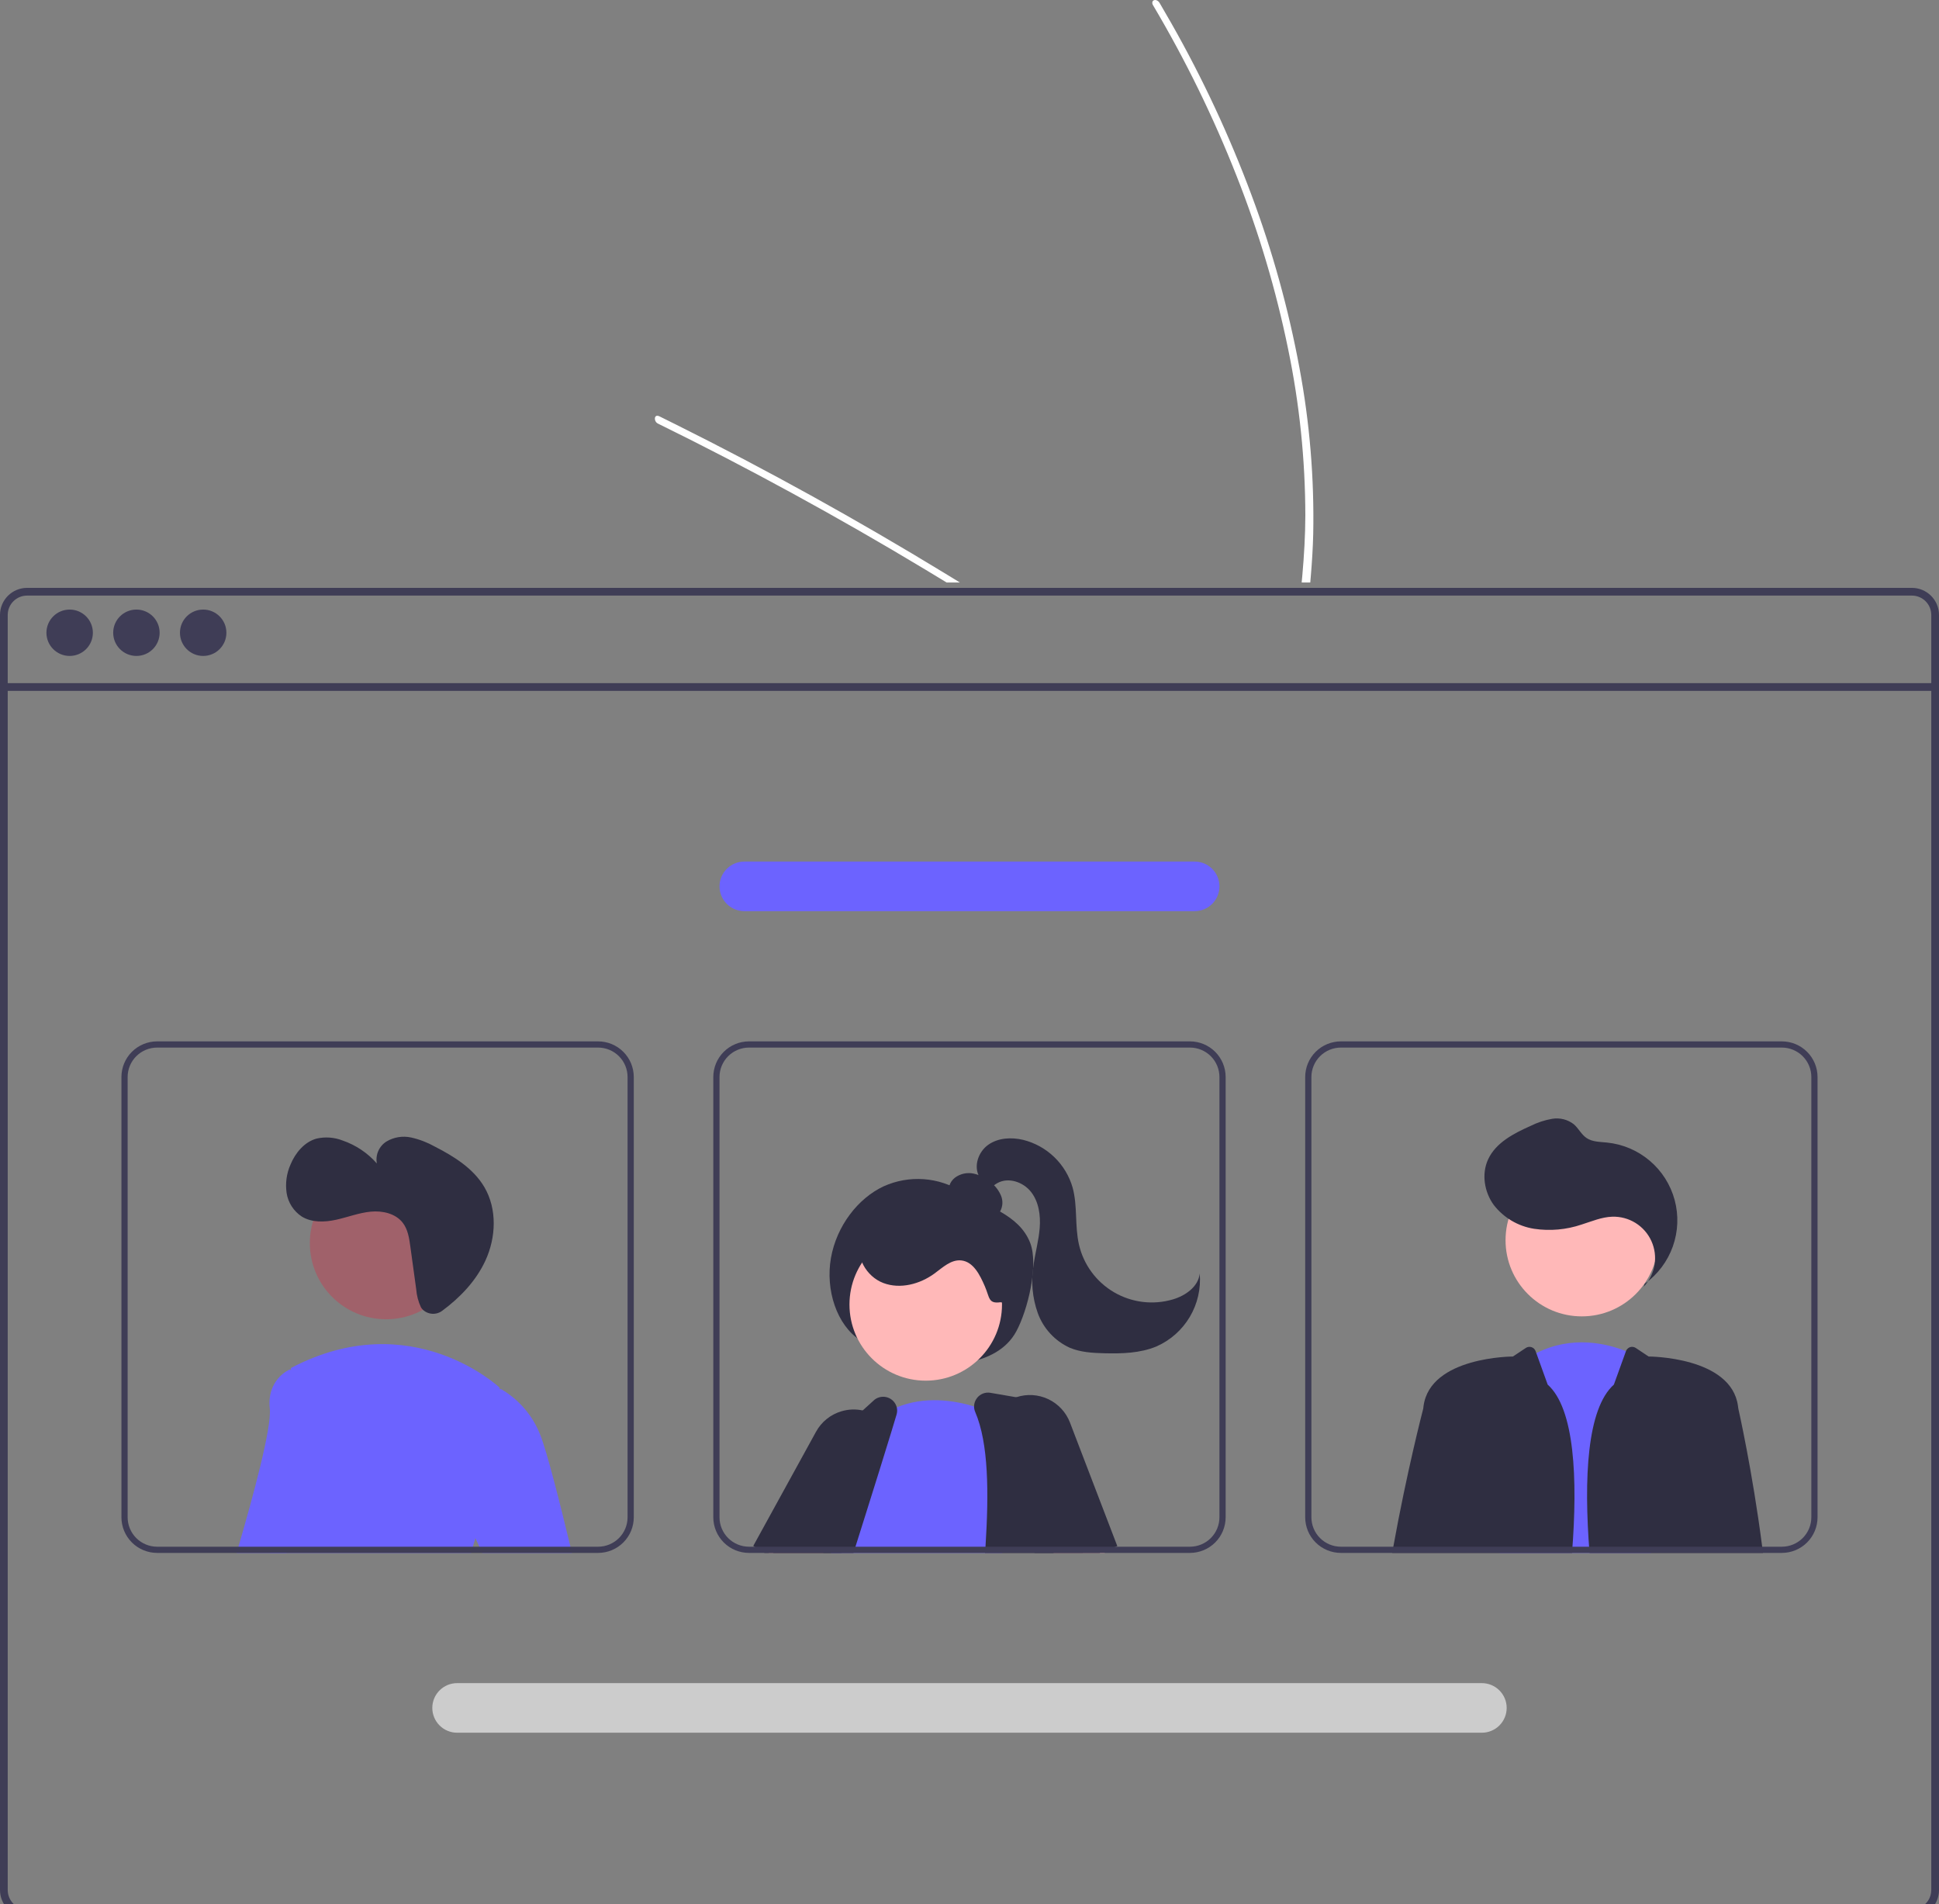 <svg width="445" height="437" viewBox="0 0 445 437" fill="none" xmlns="http://www.w3.org/2000/svg">
<rect x="0" y="0" width="445" height="437" fill="#808080" stroke="none"/>
<g clip-path="url(#clip0)">
<path d="M220.301 133.693H217.259C216.289 133.096 215.315 132.505 214.337 131.922C213.731 131.544 213.118 131.182 212.505 130.812C202.379 124.714 192.191 118.867 181.941 113.272C171.7 107.672 161.41 102.333 151.07 97.255C150.796 97.138 150.572 96.929 150.436 96.664C150.301 96.398 150.263 96.094 150.329 95.804C150.339 95.766 150.356 95.73 150.379 95.697C150.521 95.427 150.842 95.313 151.312 95.541C152.581 96.167 153.856 96.793 155.125 97.433C165.493 102.599 175.819 108.026 186.103 113.713C196.379 119.398 206.598 125.337 216.76 131.53C216.973 131.658 217.187 131.793 217.401 131.922C218.37 132.512 219.332 133.103 220.301 133.693Z" fill="white"/>
<path d="M301.384 122.551C301.306 125.717 301.114 128.833 300.857 131.922C300.807 132.512 300.757 133.103 300.707 133.693H298.733C298.79 133.103 298.847 132.512 298.897 131.922C299.289 127.46 299.56 122.949 299.574 118.317C299.555 105.475 298.23 92.668 295.619 80.093C292.844 66.553 288.892 53.281 283.811 40.425C278.477 26.866 272.064 13.756 264.634 1.219C264.494 1.015 264.431 0.768 264.456 0.522C264.534 -0.04 265.283 -0.211 265.846 0.323C265.957 0.428 266.053 0.547 266.131 0.679C267.05 2.237 267.953 3.8 268.839 5.368C275.998 17.976 282.139 31.133 287.203 44.716C292.027 57.615 295.716 70.909 298.227 84.448C300.579 97.008 301.637 109.775 301.384 122.551Z" fill="white"/>
<path d="M438.779 134.922H6.214C4.566 134.923 2.987 135.577 1.822 136.74C0.657 137.904 0.001 139.481 0 141.126V433.795C0.001 435.44 0.657 437.018 1.822 438.181C2.987 439.344 4.566 439.998 6.214 440H438.779C439.677 440 440.565 439.805 441.381 439.429C442.197 439.053 442.921 438.505 443.504 437.823C443.553 437.769 443.598 437.712 443.639 437.652C444.01 437.199 444.31 436.693 444.53 436.15C444.843 435.405 445.002 434.604 445 433.795V141.126C444.998 139.48 444.342 137.902 443.175 136.738C442.009 135.575 440.428 134.921 438.779 134.922ZM443.226 433.795C443.226 434.661 442.971 435.508 442.492 436.229C442.066 436.864 441.488 437.382 440.81 437.737C440.182 438.061 439.485 438.23 438.779 438.228H6.214C5.037 438.227 3.908 437.759 3.076 436.928C2.244 436.097 1.776 434.971 1.774 433.795V141.126C1.776 139.951 2.244 138.824 3.076 137.993C3.908 137.162 5.037 136.695 6.214 136.693H438.779C439.957 136.693 441.087 137.16 441.921 137.991C442.755 138.822 443.224 139.95 443.226 141.126V433.795Z" fill="#3F3D56"/>
<path d="M444.109 156.789H0.886V158.563H444.109V156.789Z" fill="#3F3D56"/>
<path d="M15.985 150.546C18.929 150.546 21.315 148.163 21.315 145.225C21.315 142.286 18.929 139.903 15.985 139.903C13.042 139.903 10.656 142.286 10.656 145.225C10.656 148.163 13.042 150.546 15.985 150.546Z" fill="#3F3D56"/>
<path d="M31.307 150.546C34.251 150.546 36.636 148.163 36.636 145.225C36.636 142.286 34.251 139.903 31.307 139.903C28.364 139.903 25.978 142.286 25.978 145.225C25.978 148.163 28.364 150.546 31.307 150.546Z" fill="#3F3D56"/>
<path d="M46.629 150.546C49.572 150.546 51.958 148.163 51.958 145.225C51.958 142.286 49.572 139.903 46.629 139.903C43.686 139.903 41.3 142.286 41.3 145.225C41.3 148.163 43.686 150.546 46.629 150.546Z" fill="#3F3D56"/>
<path d="M197.381 307.578C192.051 304.114 189.4 296.063 190.706 288.7C192.012 281.337 196.931 274.996 202.827 272.261C205.695 270.97 208.839 270.411 211.977 270.634C215.115 270.856 218.148 271.854 220.804 273.537C226.211 276.838 233.858 278.646 236.425 285.25C238.398 290.326 235.896 300.632 233.24 305.562C230.945 309.822 226.583 311.771 222.486 312.618C217.952 313.541 213.273 313.482 208.765 312.443C204.257 311.404 200.025 309.411 196.355 306.598L197.381 307.578Z" fill="#2F2E41"/>
<path d="M194.601 346.685L190.34 354.021L189.777 354.988L188.957 356.411H176.394L177.242 354.988L179.437 351.296L184.553 342.672L190.347 344.984L194.601 346.685Z" fill="#FFB8B8"/>
<path d="M175.453 356.411L173.159 354.988L172.874 354.81L187.276 328.604C187.895 327.47 188.734 326.47 189.743 325.661C190.752 324.853 191.912 324.252 193.155 323.894C194.724 323.427 196.387 323.366 197.986 323.716C198.92 323.913 199.818 324.249 200.652 324.712C200.995 324.9 201.326 325.109 201.642 325.339C202.86 326.191 203.861 327.317 204.564 328.626C205.401 330.158 205.814 331.885 205.762 333.629C205.709 335.374 205.192 337.073 204.265 338.552L198.713 347.41L193.967 354.988L193.076 356.411H175.453Z" fill="#2F2E41"/>
<path d="M212.456 316.879C222.122 316.879 229.959 309.055 229.959 299.403C229.959 289.752 222.122 281.927 212.456 281.927C202.789 281.927 194.953 289.752 194.953 299.403C194.953 309.055 202.789 316.879 212.456 316.879Z" fill="#FFB8B8"/>
<path d="M230.026 356.411H190.682L190.86 355.906C190.76 355.6 190.668 355.294 190.582 354.988C190.49 354.668 190.411 354.341 190.34 354.021C189.701 351.042 189.703 347.962 190.347 344.984C192.521 334.325 201.193 325.666 201.193 325.666C201.343 325.552 201.493 325.445 201.642 325.339C202.932 324.395 204.332 323.612 205.811 323.005C212.253 320.336 219.009 321.411 223.548 322.791C225.129 323.269 226.675 323.856 228.173 324.549C228.701 324.798 228.986 324.954 228.986 324.954L229.435 338.623L229.976 354.988L230.026 356.411Z" fill="#6C63FF"/>
<path d="M248.227 354.988L245.219 339.719L242.184 324.321C242.057 323.685 241.741 323.102 241.277 322.649C240.813 322.196 240.222 321.893 239.582 321.781L233.226 320.685L227.311 319.668C226.741 319.565 226.153 319.62 225.611 319.827C225.07 320.034 224.596 320.385 224.24 320.842C223.795 321.395 223.551 322.082 223.548 322.791C223.548 323.229 223.638 323.663 223.812 324.065C226.898 331.251 226.955 342.629 226.171 354.988C226.135 355.458 226.107 355.935 226.071 356.411H248.512L248.227 354.988Z" fill="#2F2E41"/>
<path d="M205.811 323.005C205.68 322.487 205.423 322.01 205.061 321.616C204.7 321.222 204.246 320.925 203.74 320.75C203.235 320.575 202.694 320.528 202.166 320.613C201.638 320.699 201.14 320.914 200.716 321.24L197.987 323.716L186.812 333.877C186.464 334.189 186.191 334.576 186.014 335.008C184.753 338.018 182.295 343.959 179.437 351.295C178.974 352.491 178.496 353.722 178.005 354.988C177.833 355.458 177.648 355.935 177.463 356.411H195.877C196.027 355.935 196.176 355.458 196.326 354.988C197.146 352.405 197.944 349.872 198.713 347.41C200.965 340.259 202.996 333.763 204.564 328.626C204.999 327.203 205.395 325.889 205.754 324.684C205.922 324.139 205.941 323.56 205.811 323.005Z" fill="#2F2E41"/>
<path d="M252.36 356.412H253.55L253.386 356.013L252.951 354.988L246.246 339.1L245.219 339.719L236.981 344.693L241.207 354.988L241.792 356.412H248.512H252.36Z" fill="#FFB8B8"/>
<path d="M245.561 326.498C244.654 324.127 242.864 322.198 240.565 321.115C238.266 320.031 235.636 319.877 233.226 320.685C232.918 320.787 232.616 320.906 232.321 321.041C230.633 321.793 229.194 323.01 228.173 324.549C227.757 325.163 227.415 325.825 227.154 326.52C226.692 327.726 226.473 329.011 226.511 330.302C226.549 331.593 226.843 332.864 227.375 334.041L229.435 338.623L236.803 354.988L237.445 356.411H252.36L253.386 356.013L256.051 354.988L256.422 354.846L245.561 326.498Z" fill="#2F2E41"/>
<path d="M226.202 279.332C226.812 279.514 227.466 279.491 228.061 279.265C228.657 279.04 229.161 278.625 229.496 278.084C229.814 277.533 230 276.916 230.042 276.282C230.084 275.647 229.98 275.012 229.737 274.424C229.241 273.251 228.458 272.22 227.46 271.425C226.327 270.402 224.948 269.689 223.457 269.356C222.712 269.196 221.941 269.198 221.197 269.361C220.453 269.524 219.753 269.845 219.144 270.303C218.546 270.775 218.102 271.415 217.871 272.14C217.639 272.866 217.629 273.643 217.843 274.374C218.296 275.687 219.523 276.566 220.749 277.221C223.181 278.517 225.864 279.279 228.615 279.453L226.202 279.332Z" fill="#2F2E41"/>
<path d="M229.607 298.881C226.793 299.269 227.155 297.839 226.028 295.235C224.901 292.632 223.392 289.541 220.564 289.277C218.246 289.061 216.336 290.911 214.459 292.285C211.112 294.734 206.602 295.932 202.722 294.463C198.843 292.995 196.147 288.378 197.619 284.505C198.077 283.435 198.75 282.471 199.597 281.672C200.444 280.873 201.445 280.256 202.541 279.859C204.738 279.079 207.071 278.755 209.398 278.908C214.573 279.073 219.648 280.37 224.266 282.708C227.453 284.325 230.556 286.638 231.765 289.997C232.974 293.356 233.769 298.076 230.312 298.985L229.607 298.881Z" fill="#2F2E41"/>
<path d="M224.764 270.093C223.373 267.676 224.521 264.359 226.797 262.744C229.073 261.128 232.126 260.97 234.841 261.618C237.527 262.293 239.988 263.662 241.977 265.587C243.965 267.511 245.412 269.924 246.172 272.583C247.325 276.811 246.64 281.351 247.616 285.623C248.136 287.9 249.117 290.046 250.5 291.93C251.882 293.814 253.636 295.396 255.654 296.577C257.672 297.759 259.91 298.515 262.232 298.8C264.553 299.086 266.909 298.893 269.153 298.235C272.076 297.378 275.047 295.294 275.334 292.266C275.637 295.743 274.843 299.228 273.063 302.233C271.283 305.238 268.607 307.611 265.409 309.022C261.643 310.59 257.441 310.693 253.362 310.588C250.703 310.52 247.984 310.36 245.532 309.333C243.835 308.561 242.309 307.457 241.045 306.088C239.78 304.72 238.802 303.112 238.168 301.361C236.919 297.841 236.582 294.063 237.188 290.379C237.589 287.512 238.387 284.703 238.611 281.817C238.834 278.932 238.41 275.851 236.629 273.568C234.847 271.285 231.444 270.119 228.911 271.526C227.893 272.091 227.071 273.015 225.965 273.38C224.859 273.745 223.292 273.103 223.392 271.945L224.764 270.093Z" fill="#2F2E41"/>
<path d="M344.203 356.411L344.339 354.988L348.358 313.235C349.675 312.205 351.091 311.307 352.584 310.553C360.857 306.39 368.839 308.383 373.157 310.104C374.302 310.552 375.408 311.092 376.464 311.72L378.816 354.988L378.894 356.411H344.203Z" fill="#6C63FF"/>
<path d="M363.026 302.123C372.692 302.123 380.529 294.299 380.529 284.647C380.529 274.995 372.692 267.171 363.026 267.171C353.359 267.171 345.523 274.995 345.523 284.647C345.523 294.299 353.359 302.123 363.026 302.123Z" fill="#FFB8B8"/>
<path d="M377.227 295.303C378.528 293.934 379.392 292.209 379.708 290.349C380.025 288.488 379.78 286.576 379.005 284.854C378.23 283.133 376.96 281.681 375.356 280.682C373.752 279.684 371.887 279.185 369.997 279.248C367.577 279.328 365.297 280.317 362.987 281.043C359.486 282.232 355.751 282.568 352.094 282.023C348.415 281.452 345.095 279.495 342.818 276.554C340.653 273.582 339.978 269.46 341.507 266.118C343.274 262.259 347.399 260.132 351.28 258.405C352.845 257.622 354.517 257.074 356.242 256.777C357.106 256.634 357.99 256.67 358.839 256.884C359.689 257.098 360.485 257.484 361.178 258.019C362.268 258.956 362.907 260.364 364.094 261.175C365.43 262.089 367.166 262.065 368.777 262.226C372.406 262.589 375.839 264.046 378.618 266.404C381.398 268.763 383.392 271.91 384.337 275.427C385.281 278.945 385.13 282.666 383.905 286.097C382.68 289.527 380.437 292.503 377.476 294.63L377.227 295.303Z" fill="#2F2E41"/>
<path d="M355.192 317.782L352.584 310.553L352.421 310.102C352.344 309.889 352.219 309.695 352.056 309.537C351.893 309.379 351.696 309.259 351.48 309.188C351.264 309.117 351.034 309.096 350.809 309.127C350.584 309.157 350.368 309.239 350.179 309.365L347.218 311.336C347.218 311.336 328.226 311.336 326.701 322.713C326.68 322.891 326.651 323.09 326.63 323.304C326.629 323.313 326.627 323.323 326.623 323.332C326.43 324.079 322.846 337.911 319.767 354.988C319.682 355.458 319.596 355.935 319.511 356.411H360.779V356.411C362.122 339.257 361.371 323.307 355.192 317.782Z" fill="#2F2E41"/>
<path d="M404.42 354.988C402.169 337.47 398.948 323.304 398.948 323.304C398.919 323.09 398.891 322.891 398.869 322.713C397.351 311.335 378.36 311.336 378.36 311.336L375.4 309.366C375.211 309.239 374.995 309.158 374.77 309.128C374.544 309.097 374.315 309.118 374.098 309.189C373.882 309.261 373.685 309.38 373.522 309.539C373.359 309.697 373.234 309.891 373.157 310.105L370.385 317.782C364.207 323.307 363.455 339.257 364.798 356.411L364.799 356.411H404.599C404.541 355.935 404.477 355.458 404.42 354.988Z" fill="#2F2E41"/>
<path d="M70.141 315.1L65.908 354.988L65.758 356.411H54.307C54.442 355.949 54.577 355.472 54.72 354.988C57.97 343.86 62.395 327.615 61.917 323.311C61.169 316.594 66.407 314.352 66.407 314.352L66.735 314.416L70.141 315.1Z" fill="#6C63FF"/>
<path d="M88.61 302.787C98.276 302.787 106.113 294.963 106.113 285.311C106.113 275.659 98.276 267.835 88.61 267.835C78.943 267.835 71.107 275.659 71.107 285.311C71.107 294.963 78.943 302.787 88.61 302.787Z" fill="#A0616A"/>
<path d="M111.267 347.944C110.384 349.569 109.661 351.275 109.108 353.039C108.901 353.665 108.701 354.319 108.516 354.988C108.381 355.451 108.26 355.928 108.139 356.411H61.974C62.039 355.942 62.095 355.465 62.16 354.988C64.519 336.382 66.428 317.497 66.735 314.416C66.763 314.125 66.778 313.975 66.778 313.975C94.442 299.417 114.63 318.458 114.63 318.458C114.63 318.458 114.659 318.593 114.702 318.856C115.144 321.518 117.395 337.058 111.267 347.944Z" fill="#6C63FF"/>
<path d="M109.108 353.039L106.029 346.45L106.777 320.322L114.702 318.856L114.98 318.807C119.076 321.184 122.245 324.876 123.973 329.28C125.512 333.123 128.441 344.678 130.914 354.988C131.028 355.465 131.142 355.942 131.256 356.411H110.682L110.02 354.988L109.108 353.039Z" fill="#6C63FF"/>
<path d="M137.264 239.008H36.056C33.886 239.01 31.804 239.873 30.269 241.405C28.734 242.938 27.871 245.016 27.868 247.183V348.236C27.871 350.403 28.734 352.481 30.269 354.014C31.804 355.547 33.886 356.409 36.056 356.411H137.264C139.435 356.41 141.517 355.548 143.052 354.015C144.587 352.482 145.45 350.404 145.452 348.236V247.183C145.45 245.015 144.587 242.937 143.052 241.404C141.517 239.871 139.435 239.009 137.264 239.008ZM144.026 348.236C144.025 350.026 143.312 351.743 142.044 353.009C140.776 354.275 139.057 354.987 137.264 354.988H36.056C34.264 354.986 32.545 354.273 31.277 353.008C30.009 351.742 29.296 350.026 29.293 348.236V247.183C29.296 245.393 30.009 243.677 31.277 242.412C32.545 241.146 34.264 240.434 36.056 240.431H137.264C139.057 240.432 140.776 241.144 142.044 242.41C143.312 243.676 144.025 245.393 144.026 247.183V348.236ZM65.908 354.988L65.758 356.411H108.138C108.26 355.927 108.381 355.451 108.516 354.988H65.908Z" fill="#3F3D56"/>
<path d="M273.097 239.008H171.89C169.719 239.01 167.638 239.873 166.103 241.405C164.568 242.938 163.705 245.016 163.702 247.183V348.236C163.705 350.403 164.568 352.481 166.103 354.014C167.638 355.547 169.719 356.409 171.89 356.411H273.097C275.269 356.41 277.35 355.548 278.886 354.015C280.421 352.482 281.284 350.404 281.285 348.236V247.183C281.284 245.015 280.421 242.937 278.886 241.404C277.35 239.871 275.269 239.009 273.097 239.008ZM279.86 348.236C279.859 350.026 279.146 351.743 277.878 353.009C276.61 354.275 274.891 354.987 273.097 354.988H171.89C170.097 354.986 168.379 354.273 167.111 353.008C165.843 351.742 165.13 350.026 165.127 348.236V247.183C165.13 245.393 165.843 243.677 167.111 242.412C168.379 241.146 170.097 240.434 171.89 240.431H273.097C274.891 240.432 276.61 241.144 277.878 242.41C279.146 243.676 279.859 245.393 279.86 247.183V348.236ZM190.582 354.988C190.668 355.294 190.761 355.6 190.86 355.906L190.682 356.411H226.071C226.107 355.935 226.135 355.458 226.171 354.988H190.582Z" fill="#3F3D56"/>
<path d="M408.939 239.008H307.731C305.56 239.009 303.478 239.871 301.943 241.404C300.407 242.937 299.544 245.015 299.543 247.183V348.236C299.544 350.404 300.407 352.482 301.943 354.015C303.478 355.548 305.56 356.41 307.731 356.411H408.939C411.109 356.409 413.191 355.546 414.725 354.014C416.26 352.481 417.124 350.403 417.126 348.236V247.183C417.124 245.016 416.26 242.938 414.725 241.405C413.191 239.873 411.109 239.01 408.939 239.008ZM415.701 348.236C415.699 350.026 414.985 351.742 413.718 353.007C412.45 354.273 410.731 354.986 408.939 354.988H307.731C305.938 354.987 304.219 354.275 302.951 353.009C301.683 351.743 300.97 350.026 300.968 348.236V247.183C300.97 245.393 301.683 243.676 302.951 242.41C304.219 241.144 305.938 240.432 307.731 240.431H408.939C410.731 240.434 412.45 241.146 413.718 242.412C414.985 243.677 415.699 245.393 415.701 247.183V348.236ZM360.886 354.988C360.85 355.458 360.815 355.935 360.779 356.411H391.486C391.543 355.942 391.607 355.465 391.664 354.988H360.886Z" fill="#3F3D56"/>
<path d="M340.081 397.68H104.914C103.402 397.68 101.952 397.081 100.883 396.013C99.813 394.946 99.213 393.498 99.213 391.988C99.213 390.478 99.813 389.031 100.883 387.963C101.952 386.896 103.402 386.296 104.914 386.296H340.081C341.593 386.296 343.043 386.896 344.112 387.963C345.181 389.031 345.782 390.478 345.782 391.988C345.782 393.498 345.181 394.946 344.112 396.013C343.043 397.081 341.593 397.68 340.081 397.68Z" fill="#CCCCCC"/>
<path d="M274.163 209.123H170.832C169.32 209.123 167.87 208.524 166.801 207.456C165.731 206.388 165.131 204.941 165.131 203.431C165.131 201.921 165.731 200.473 166.801 199.406C167.87 198.338 169.32 197.739 170.832 197.739H274.163C275.675 197.739 277.125 198.338 278.194 199.406C279.263 200.473 279.864 201.921 279.864 203.431C279.864 204.941 279.263 206.388 278.194 207.456C277.125 208.524 275.675 209.123 274.163 209.123Z" fill="#6C63FF"/>
<path d="M96.982 300.537C97.575 301.121 98.358 301.471 99.189 301.525C100.02 301.578 100.842 301.33 101.504 300.826C105.629 297.773 109.251 293.973 111.394 289.337C113.85 284.026 114.124 277.508 111.163 272.46C108.66 268.192 104.24 265.438 99.835 263.177C98.124 262.213 96.282 261.504 94.366 261.072C92.43 260.646 90.404 260.972 88.7 261.985C87.866 262.507 87.21 263.268 86.816 264.168C86.421 265.068 86.308 266.065 86.49 267.031C84.374 264.62 81.664 262.804 78.629 261.761C76.717 261.015 74.624 260.863 72.624 261.327C69.829 262.118 67.788 264.598 66.672 267.277C65.77 269.314 65.458 271.564 65.773 273.77C65.938 274.867 66.333 275.918 66.931 276.853C67.529 277.789 68.317 278.589 69.243 279.202C71.555 280.63 74.503 280.527 77.157 279.943C79.811 279.36 82.381 278.346 85.086 278.089C87.792 277.832 90.805 278.506 92.451 280.665C93.611 282.185 93.909 284.172 94.169 286.065L95.523 295.912C95.633 297.336 95.998 298.73 96.599 300.026C96.703 300.213 96.832 300.385 96.982 300.537Z" fill="#2F2E41"/>
</g>
<defs>
<clipPath id="clip0">
<rect width="445" height="437" fill="white"/>
</clipPath>
</defs>
</svg>
